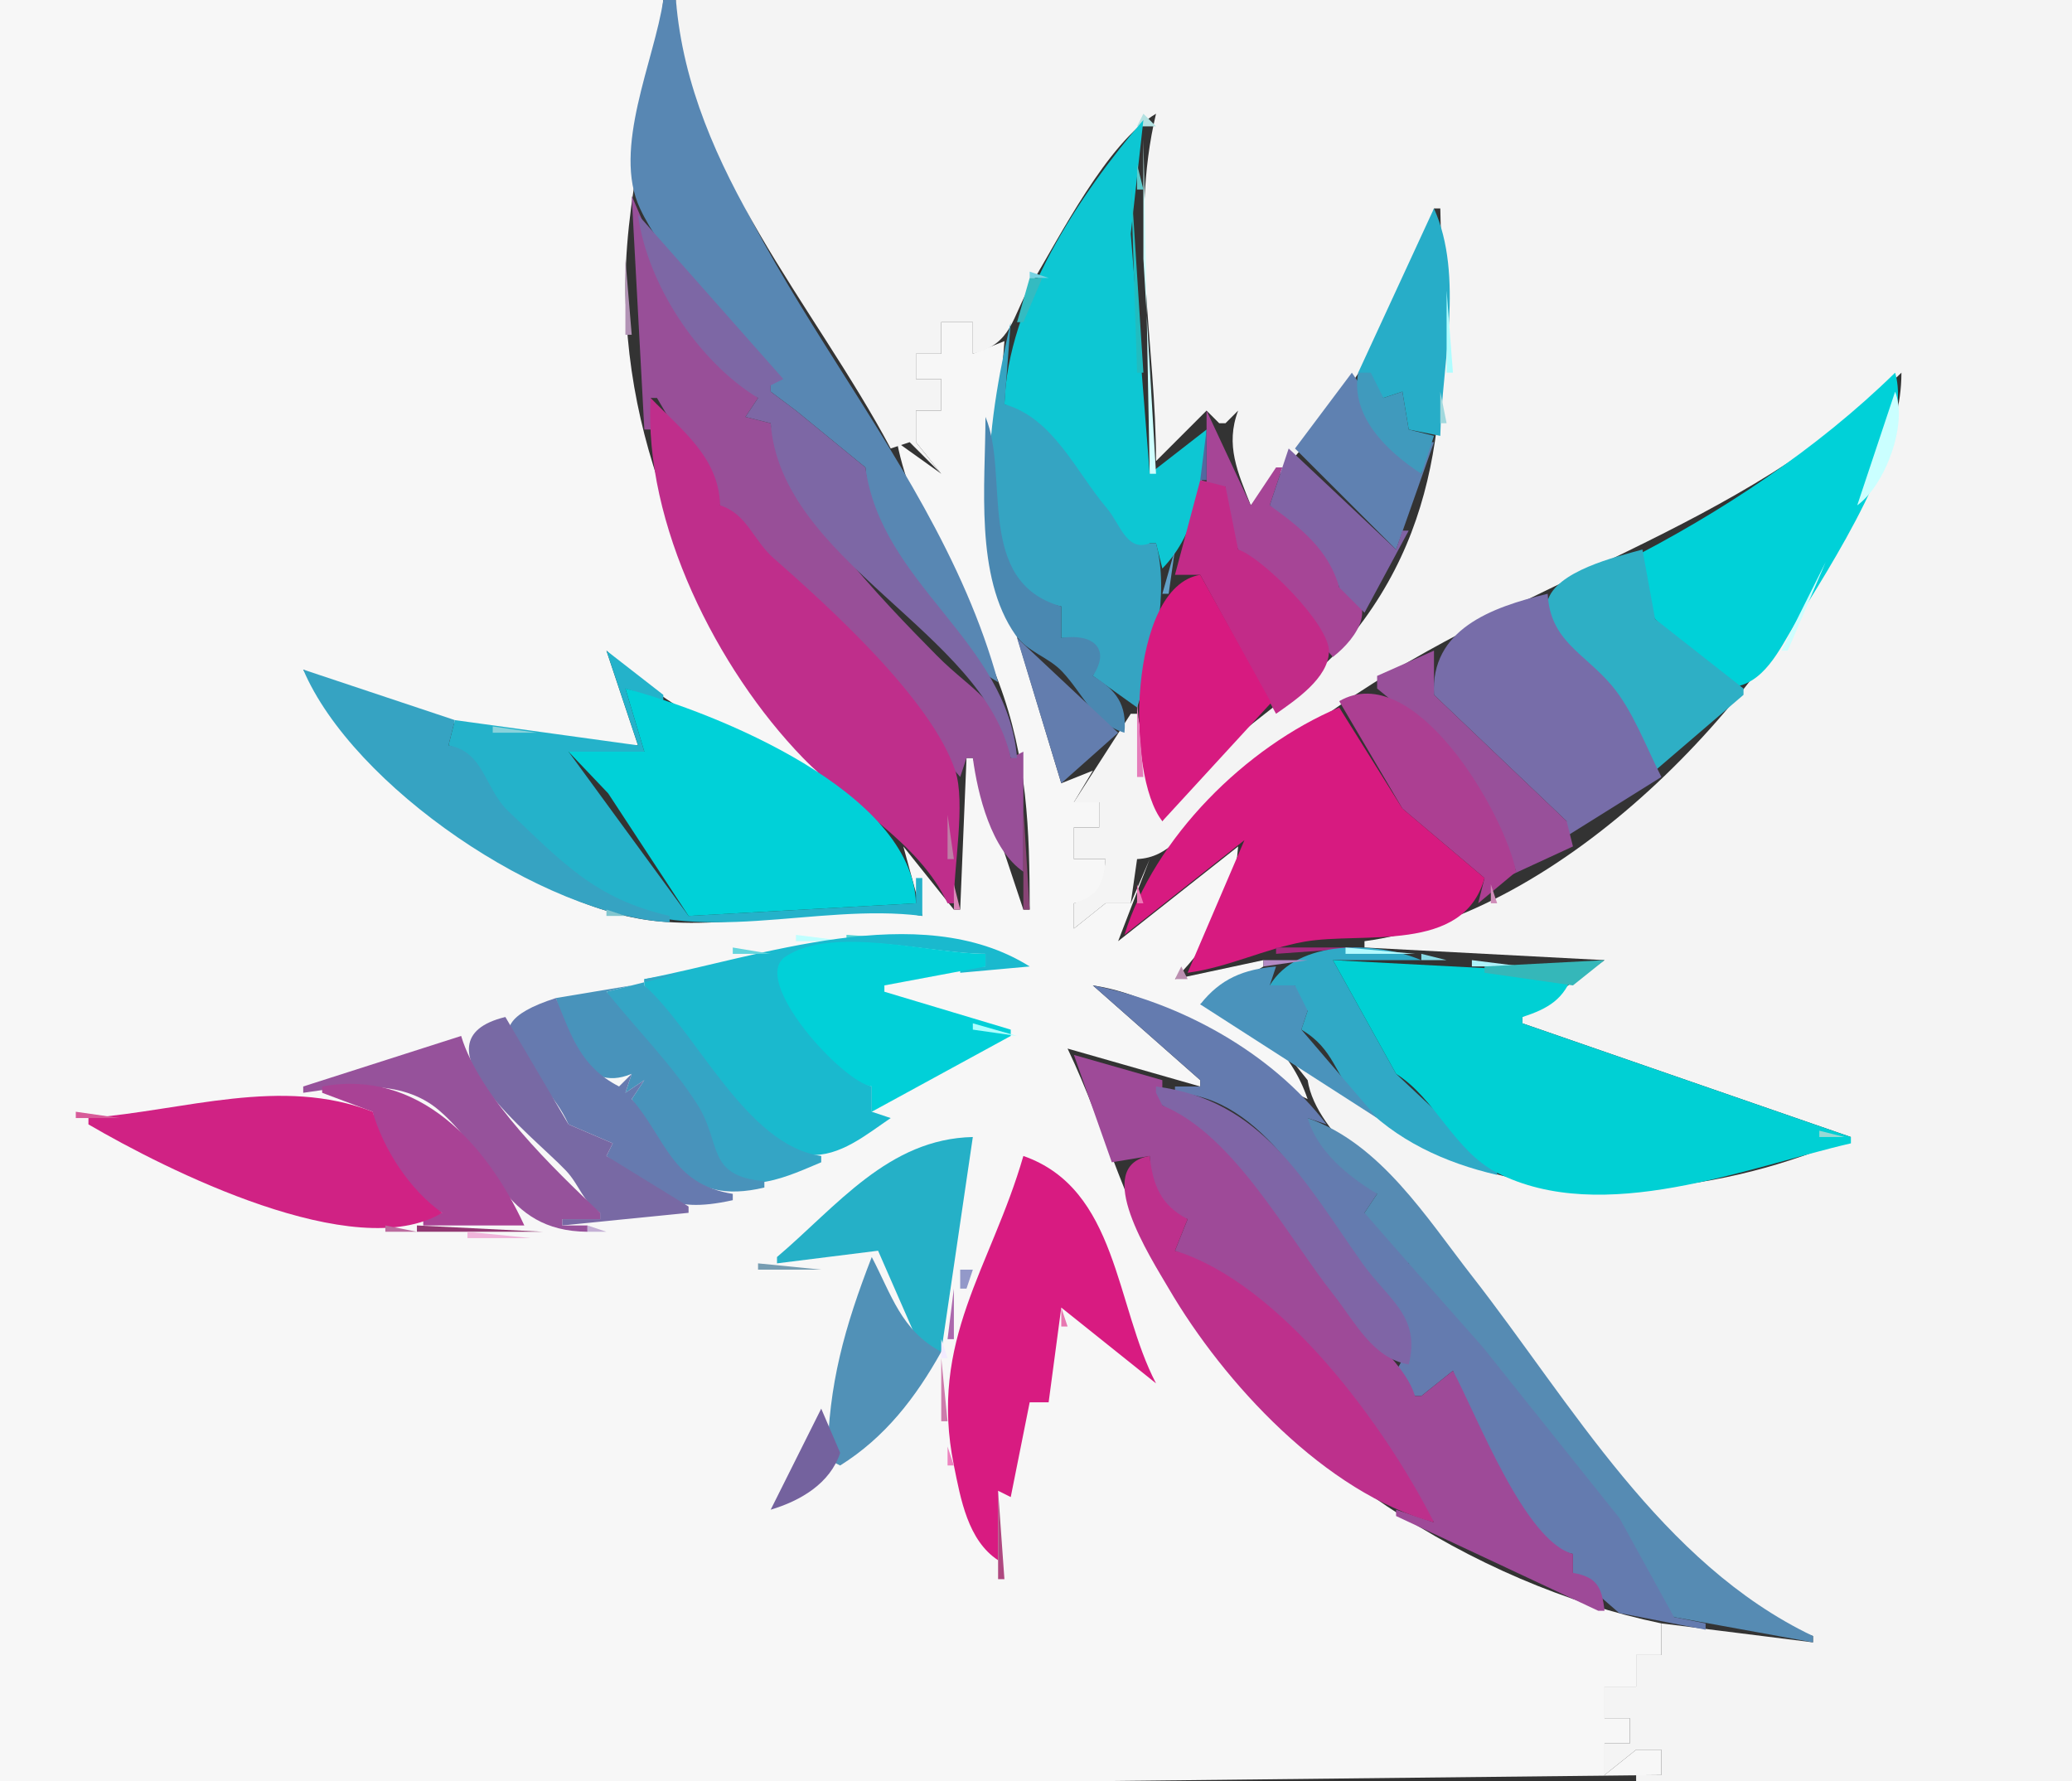 <?xml version="1.0" standalone="yes"?>
<svg width="328" height="282">
<rect width="100%" height="100%" fill="#333333" stroke="none"/>
<path style="fill:#f7f7f7; stroke:none;" d="M0 0L0 282L171 282L263 281L263 277L259 277L254 281L254 276L258 276L258 272L254 272L254 267L259 267L259 262L263 262L263 257C232.986 250.785 202.657 231.032 186.228 205C178.631 192.962 175.093 178.812 169 166L190 172L190 171L173 156C186.88 158.079 195.014 168.51 207 174C204.367 166.217 198.155 160.454 190 159L200 153L200 152L186 155C192.119 148.734 195.301 142.78 196 134L177 149L182 136L179 143L175 143L170 147L170 143C174.362 142.272 174.863 140.176 175 136L170 136L170 131L174 131L174 127L170 127L173 122L168 124L156.514 86L159 54L154 56L154 51L149 51L149 56L145 56L145 60L149 60L149 65L145 65L145 70L149 75L142 70C144.436 82.631 153.489 95.76 158.085 108C162.614 120.062 163 131.302 163 144L162 144L154 120L153 120L152 144L151 144L143 134L146 145C131.875 142.378 118.213 147.251 104 145.829C83.447 143.773 58.584 122.913 48 106C62.986 114.52 83.987 117.258 101 118L96 103C104.945 111.753 118.254 118.701 130 123C113.984 99.993 99.988 77.26 99.043 48C98.513 31.559 103.598 16.074 105 0L0 0z"/>
<path style="fill:#5887b3; stroke:none;" d="M105 0C103.587 9.603 96.876 23.551 101.313 33C104.855 40.543 111.961 47.2 116.853 53.83C118.477 56.031 122.406 58.265 122 61L122 62L126 65L137 74C137.759 85.189 148.219 102.355 158 108C147.406 69.189 112.431 40.301 107 0L105 0z"/>
<path style="fill:#f4f4f4; stroke:none;" d="M107 0C109.213 27.096 128.819 48.118 141 71L144 70L149 75L145 70L145 65L149 65L149 60L145 60L145 56L149 56L149 51L154 51L154 56C160.307 54.455 160.151 50.177 163.093 45.259C167.739 37.491 175.289 22.573 183 18C178.68 36.144 183 54.685 183 73L191 65L193 67L194 67L196 65C193.932 70.473 195.933 74.778 198 80C210.368 67.088 222.811 50.676 227 33L228 33C228.493 56.875 230.516 79.62 214.482 100C205.708 111.153 190.562 117.351 184 130L180 113L179 113L170 127L174 127L174 131L170 131L170 136L175 136C174.699 139.952 173.882 141.822 170 143L170 147L175 143L179 143L180 136C185.205 135.774 187.453 131.483 191.015 128.09C197.397 122.009 204.776 116.745 212 111.721C240.767 91.712 275.502 83.971 301 59C300.964 69.629 295.386 75.094 291.482 84.043C279.611 111.258 247.312 144.78 216 149L216 150L254 152L241 161L241 162L293 180C273.113 188.815 248.253 191.883 228 182.688C218.59 178.415 211.768 171.067 203 166L207 171C208.386 179.955 221.087 188.105 226.855 195C243.832 215.296 260.125 250.395 287 259L287 260L263 257L263 262L259 262L259 267L254 267L254 272L258 272L258 276L254 276L254 281L259 277L263 277L263 281L259 281L259 282L328 282L328 0L107 0z"/>
<path style="fill:#b3e1e1; stroke:none;" d="M180 20L183 20L181 18L180 20z"/>
<path style="fill:#0dc7d3; stroke:none;" d="M181 19C170.878 30.734 159.472 48.007 159 64C166.232 67.375 170.36 75.217 175.219 81.258C177.015 83.49 178.951 89.2 182 86L183 86L184 90C189.599 84.279 190.669 75.714 191 68L182 75L179 37L181 19z"/>
<path style="fill:#cfffff; stroke:none;" d="M181 22L182 75L183 75L181.004 41L181 22z"/>
<path style="fill:#5ccacb; stroke:none;" d="M180 26L180 30L181 30L180 26z"/>
<path style="fill:#76f2f4; stroke:none;" d="M174.333 27.667L174.667 28.333L174.333 27.667z"/>
<path style="fill:#21bcc0; stroke:none;" d="M179 28L180 59L181 59L179 28z"/>
<path style="fill:#984f98; stroke:none;" d="M100 31L102 68L103 68L103 63L104 63L114 80L121.728 88.356L152 123L153 120L154 120C154.792 125.85 156.927 134.539 162 138L162 119L160 120C158.747 110.879 154.11 109.661 148.274 103.75C140.041 95.412 123.705 78.674 122 67L118 66L120 63C108.972 53.183 105.63 43.928 100 31z"/>
<path style="fill:#27adc8; stroke:none;" d="M227 33L215 59L219 63L222 62L223 68L228 69C228.233 57.706 231.818 43.733 227 33z"/>
<path style="fill:#7d67a5; stroke:none;" d="M101 34C102.427 44.964 110.553 57.261 120 63L118 66L122 67C123.597 88.975 155.741 100.16 160 120L161 120C159.48 101.42 139.52 92.624 137 74L126 65L122 62L122 61L124 60L101 34z"/>
<path style="fill:#b293b5; stroke:none;" d="M99 41L99 53L100 53L99 41z"/>
<path style="fill:#76d3e2; stroke:none;" d="M163 43L163 44L166 44L163 43z"/>
<path style="fill:#34bbc1; stroke:none;" d="M163 44L161 51L162 51L165 44L163 44z"/>
<path style="fill:#affdff; stroke:none;" d="M229 46L229 59L230 59L229 46z"/>
<path style="fill:#35a4c2; stroke:none;" d="M160 51C157.497 61.919 150.714 93.018 168 96L168 101C172.349 100.861 175.037 102.568 173 107L180 112C182.633 104.221 185.149 93.985 183 86L182 86C178.359 87.444 177.334 82.942 175.219 80.455C170.302 74.674 166.759 66.179 159 64L160 51z"/>
<path style="fill:#5f81b1; stroke:none;" d="M214 59L205 71L221 87L227 70L226 70L225 75L214 59z"/>
<path style="fill:#409abd; stroke:none;" d="M215 59C213.757 65.877 219.527 71.439 225 75L227 69L223 68L222 62L219 63L217 59L215 59z"/>
<path style="fill:#00d1d8; stroke:none;" d="M300 59C287.597 71.147 272.333 81.215 257 89L262 98C265.739 101.414 267.874 109.231 274.011 108.793C279.148 108.427 281.678 102.86 284 99C289.301 90.19 303.119 69.55 300 59z"/>
<path style="fill:#a1d8dd; stroke:none;" d="M228 62L228 67L229 67L228 62z"/>
<path style="fill:#caffff; stroke:none;" d="M300 62L294 80C298.381 76.888 302.065 67.111 300 62z"/>
<path style="fill:#bf2e8b; stroke:none;" d="M103 63C101.847 82.817 113.542 105.981 127.09 119.961C134.439 127.544 145.424 133.186 150 143L151 143C150.953 137.309 152.894 127.011 151.218 122.001C147.437 110.702 131.203 96.049 122.455 88.356C119.204 85.496 118.284 81.389 114 80C113.769 72.373 107.983 68.186 103 63z"/>
<path style="fill:#a64596; stroke:none;" d="M191 65L191 78L194 77L193 80L196 87L211 104C215 100.892 218.565 95.26 212 93C211.037 86.811 206.403 82.701 201 80L203 74L202 74L198 80L191 65z"/>
<path style="fill:#59aabb; stroke:none;" d="M195 65L193 68L195 65z"/>
<path style="fill:#4a88b1; stroke:none;" d="M156 66C156 76.621 154.252 91.267 160.754 100.517C162.665 103.235 165.92 103.965 168.139 106.313C171.515 109.887 173.077 114.466 178 116C178.408 111.578 176.742 109.254 173 107C176.022 102.427 172.661 100.233 168 101L168 96C154.231 92.109 159.877 75.239 156 66z"/>
<path style="fill:#53689f; stroke:none;" d="M191 68L190 76L191 76L191 68z"/>
<path style="fill:#8063a5; stroke:none;" d="M204 71L201 80C205.827 83.482 210.378 87.066 212 93L216 97L223 84L222 84L221 87L204 71z"/>
<path style="fill:#c22b88; stroke:none;" d="M190 76L186 91L190 91L202 113C205.042 110.855 210.264 107.371 210.379 103.171C210.497 98.856 199.759 88.219 196 87L194 77L190 76z"/>
<path style="fill:#63a1c8; stroke:none;" d="M186 87L184 94L185 94L186 87z"/>
<path style="fill:#2eafc5; stroke:none;" d="M262 122L276 110L276 109L262 98L260 87C255.841 88.138 246.26 90.399 244.955 95.213C243.366 101.077 251.256 105 254.402 108.456C257.794 112.182 259.571 117.607 262 122z"/>
<path style="fill:#ceffff; stroke:none;" d="M289 89L282 103L283 103L289 89z"/>
<path style="fill:#d71a80; stroke:none;" d="M184 130L201.222 111.25L190 91C178.611 92.859 178.189 122.692 184 130z"/>
<path style="fill:#776da9; stroke:none;" d="M227 110L248 130L247 133L263 123C260.626 118.345 258.465 112.425 255.088 108.456C250.744 103.351 245.379 101.465 245 94C235.96 96.147 226.434 99.695 227 110z"/>
<path style="fill:#7c8bc4; stroke:none;" d="M183 97L182 100L183 97z"/>
<path style="fill:#637dae; stroke:none;" d="M161 101L168 124L177 116L161 101z"/>
<path style="fill:#24b2ca; stroke:none;" d="M96 103L101 118L72 114L71 118C75.638 119.464 75.745 123.224 78.399 126.856C81.614 131.256 89.397 139.65 94.289 142.091C110.538 150.198 128.952 142.845 146 145L146 139L145 139L145 143L109 145L90 119L102 119L99 109L105 111L105 110L96 103z"/>
<path style="fill:#98509a; stroke:none;" d="M218 107L218 109C227.932 116.964 236.165 125.82 240 138L236 139L236 140L249 134L248 130L227 110L227 103L218 107z"/>
<path style="fill:#36a3c2; stroke:none;" d="M48 106C55.83 124.481 85.958 144.974 106 146L106 145C94.198 142.302 89.004 136.504 80.504 128.455C76.685 124.839 76.644 118.979 71 118L72 114L48 106z"/>
<path style="fill:#a9a0bd; stroke:none;" d="M158.333 108.667L158.667 109.333L158.333 108.667z"/>
<path style="fill:#ac3f92; stroke:none;" d="M212 111L222 128L235 139L234 143L240 138C237.998 128.278 223.765 104.201 212 111z"/>
<path style="fill:#00d1d8; stroke:none;" d="M99 109L102 119L90 119L96.277 125.599L109 145L145 143C144.427 125.351 113.479 112.842 99 109z"/>
<path style="fill:#e67cba; stroke:none;" d="M180 111L180 123L181 123L180 111z"/>
<path style="fill:#7cced9; stroke:none;" d="M273.667 111.333L274.333 111.667L273.667 111.333z"/>
<path style="fill:#d71a80; stroke:none;" d="M178 148L197 133L188 154C194.457 153.131 200.292 150.178 206.439 149.085C215.687 147.44 231.675 151.077 235 139L222 128L212 112C197.202 118.225 182.734 132.637 178 148z"/>
<path style="fill:#99c5d2; stroke:none;" d="M68.667 113.333L69.333 113.667L68.667 113.333z"/>
<path style="fill:#89d2db; stroke:none;" d="M78 115L78 116L85 116L78 115z"/>
<path style="fill:#d9e1ff; stroke:none;" d="M130 123L131 124L130 123z"/>
<path style="fill:#9388c2; stroke:none;" d="M131 124L134 126L131 124z"/>
<path style="fill:#48b2ca; stroke:none;" d="M134 126L138 131L134 126z"/>
<path style="fill:#884475; stroke:none;" d="M162 128L162 144L163 144L162 128z"/>
<path style="fill:#bf7ea6; stroke:none;" d="M150 129L150 136L151 136L150 129z"/>
<path style="fill:#b2a9d4; stroke:none;" d="M138 130L143 135L138 130z"/>
<path style="fill:#ff85d0; stroke:none;" d="M196.333 133.667L196.667 134.333L196.333 133.667z"/>
<path style="fill:#da86b8; stroke:none;" d="M151 140L151 144L152 144L151 140z"/>
<path style="fill:#ee7ab7; stroke:none;" d="M180 140L180 143L181 143L180 140z"/>
<path style="fill:#cf8cb8; stroke:none;" d="M236 140L236 143L237 143L236 140z"/>
<path style="fill:#82c6cf; stroke:none;" d="M96 144L96 145L99 145L96 144z"/>
<path style="fill:#c0ffff; stroke:none;" d="M126 148L126 149L134 149L126 148z"/>
<path style="fill:#4fd3d5; stroke:none;" d="M134 148L134 149L149 149L134 148z"/>
<path style="fill:#d1a1b9; stroke:none;" d="M177.667 148.333L178.333 148.667L177.667 148.333z"/>
<path style="fill:#a42a7d; stroke:none;" d="M202 150L202 151L216 150L202 150z"/>
<path style="fill:#1ab9ce; stroke:none;" d="M102 155L102 156C107.422 162.883 118.502 182.101 128.09 182.823C132.944 183.188 137.22 179.548 141 177L138 176L138 172C133.387 170.701 119.368 154.957 125.153 151.457C132.909 146.764 147.358 151 156 151L156 153L152 153L152 154L163 153C145.528 142.022 119.942 151.59 102 155z"/>
<path style="fill:#64d5dd; stroke:none;" d="M116 150L116 151L122 151L116 150z"/>
<path style="fill:#01d0d8; stroke:none;" d="M138 172L138 176L160 164L160 163L140 157L140 156L156 153L156 151C147.504 150.999 131.781 146.436 124.319 151.457C118.723 155.222 133.316 171.275 138 172z"/>
<path style="fill:#30a9c6; stroke:none;" d="M201 156L205 156L204 159L207 160L206 163C211.273 166.082 211.222 170.152 215.062 174.249C220.954 180.537 228.701 184.079 237 186L237 185L221 170L211 152L225 152C217.82 148.987 205.424 148.655 201 156z"/>
<path style="fill:#b3fafe; stroke:none;" d="M213 150L213 151L224 151L213 150z"/>
<path style="fill:#b38ac4; stroke:none;" d="M200 152L200 153L207 152L200 152z"/>
<path style="fill:#88dae5; stroke:none;" d="M225 151L225 152L229 152L225 151z"/>
<path style="fill:#e08ebf; stroke:none;" d="M195.667 152.333L196.333 152.667L195.667 152.333z"/>
<path style="fill:#00d0d4; stroke:none;" d="M211 152L221 170C227.201 173.846 230.199 182.209 237.015 185.671C253.728 194.157 276.442 184.831 293 181L293 180L241 162L241 161C245.035 159.707 247.722 158.151 249 154L211 152z"/>
<path style="fill:#adf2f9; stroke:none;" d="M233 152L233 153L241 153L233 152z"/>
<path style="fill:#35b7b9; stroke:none;" d="M235 153L235 154L249 156L254 152L235 153z"/>
<path style="fill:#34a5c5; stroke:none;" d="M96 157C99.763 163.692 105.454 168.733 109.867 174.843C111.992 177.787 111.175 181.688 113.179 184.486C117.16 190.045 125.379 185.918 130 184L130 183C118.097 181.338 110.245 163.321 102 156L102 155L108 154L96 157z"/>
<path style="fill:#bb8fb0; stroke:none;" d="M187 153L186 155L188 155L187 153z"/>
<path style="fill:#4a93bc; stroke:none;" d="M190 159L218 177L206 163L207 160L205 156L201 156L202 153C196.868 153.451 193.231 154.911 190 159z"/>
<path style="fill:#87d7d8; stroke:none;" d="M152.667 154.333L153.333 154.667L152.667 154.333z"/>
<path style="fill:#4893bb; stroke:none;" d="M88 158C89.766 164.047 92.066 173.274 100 170L99 173L102 171L100 174C105.647 182.86 108.467 190.976 121 188L121 187C111.697 186.153 114.323 181.037 110.396 174.843C106.492 168.686 100.617 162.763 96 157L100 156L88 158z"/>
<path style="fill:#647baf; stroke:none;" d="M173 156L190 171L190 172L186 172L186 173C200.238 173.622 208.079 190.478 215.608 200.83C220.005 206.877 225.814 209.538 221 217L224 221L225 221L230 217C232.567 223.952 241.779 244.939 249 246L249 249L256.302 255.347L270 258L270 257L265 256C265.42 249.406 260.678 245.296 256.963 240.336C249.771 230.733 242.387 221.701 234.745 212.435C231.465 208.458 227.875 201.74 223 200C222.277 195.686 219.896 193.757 216 192L218 189L207 177L210 178C201.314 166.644 186.86 158.697 173 156z"/>
<path style="fill:#c4b8dc; stroke:none;" d="M175.667 156.333L176.333 156.667L175.667 156.333z"/>
<path style="fill:#667aaf; stroke:none;" d="M90 178L97 181L96 183C103.693 189.008 105.429 192.329 116 190L116 189C106.254 187.446 105.416 180.229 100 174L102 171L99 173L100 170L98 172C91.943 168.889 90.445 164.061 88 158C72.044 163.129 85.708 168.318 90 178z"/>
<path style="fill:#7869a4; stroke:none;" d="M95 192L95 193L89 193L89 194L109 192L109 191L96 183L97 181L90 178L80 161C64.574 164.743 84.379 179.817 89.571 185.298C91.771 187.62 92.234 190.265 95 192z"/>
<path style="fill:#aaffff; stroke:none;" d="M154 162L154 163L161 164L154 162z"/>
<path style="fill:#96529b; stroke:none;" d="M48 172L48 173C54.89 171.987 63.473 170.651 69.455 175.738C78.436 183.376 79.333 194.885 93 195L93 194L89 194L89 193L95 193L95 192C87.786 185.166 75.946 173.837 73 164L48 172z"/>
<path style="fill:#b78eb0; stroke:none;" d="M169.333 166.667L169.667 167.333L169.333 166.667z"/>
<path style="fill:#9e4a98; stroke:none;" d="M170 167L176 184L182 183C182.247 187.743 183.158 191.485 188 193L186 198C204.245 205.995 215.5 225.303 227 241L221 239L221 240L253 255L254 255C253.57 251.259 252.814 249.661 249 249L249 246C241.372 244.006 233.845 224.164 230 217L225 221L224 221C222.62 216.563 218.134 213.047 215.305 209.285C207.884 199.416 196.267 178.355 184 175L184 171L170 167z"/>
<path style="fill:#a94295; stroke:none;" d="M51 172L51 173L59 176C59.953 182.014 64.539 189.315 70 192L67 193L67 194L83 194C77.026 181.045 66.284 169.173 51 172z"/>
<path style="fill:#d02284; stroke:none;" d="M14 177L14 178C26.216 185.13 56.164 200.288 70 192C64.933 188.424 60.687 181.994 59 176C44.563 170.354 29.225 175.798 14 177z"/>
<path style="fill:#7f65a6; stroke:none;" d="M183 172L183 173L184 175C195.336 179.661 203.678 195.57 211.075 204.926C214.469 209.219 217.312 215.075 223 216C224.974 208.353 219.678 205.673 215.608 199.91C206.447 186.94 199.783 174.132 183 172z"/>
<path style="fill:#4fbdce; stroke:none;" d="M142 176L145 173L142 176z"/>
<path style="fill:#e581b7; stroke:none;" d="M36.667 174.333L37.333 174.667L36.667 174.333z"/>
<path style="fill:#d75b99; stroke:none;" d="M12 176L12 177L19 177L12 176z"/>
<path style="fill:#568bb3; stroke:none;" d="M207 177C208.541 182.267 213.395 186.222 218 189L216 192L223 200L234.745 213.274L256.371 240.336L265 256L287 260L287 259C262.979 247.541 248.774 222.197 233.014 202C225.785 192.736 218.55 181.036 207 177z"/>
<path style="fill:#98d9d5; stroke:none;" d="M288 179L288 180L292 180L288 179z"/>
<path style="fill:#25b0c7; stroke:none;" d="M123 199L123 200L139 198L146 214L149 214L154 180C140.635 180.285 132.483 190.953 123 199z"/>
<path style="fill:#d81b81; stroke:none;" d="M162 183C156.883 200.721 146.978 212.132 151.004 232C152.083 237.326 153.214 243.862 158 247L158 236L160 237L163 222L166 222L168 207L183 219C176.534 206.66 176.967 188.231 162 183z"/>
<path style="fill:#bd308c; stroke:none;" d="M227 241C219.212 225.62 202.766 203.196 186 198L188 193C183.793 190.813 182.476 187.612 182 183C172.7 184.557 182.174 199.133 185.018 204C193.737 218.927 209.859 236.406 227 241z"/>
<path style="fill:#b6bbd1; stroke:none;" d="M105.667 192.333L106.333 192.667L105.667 192.333z"/>
<path style="fill:#f592c9; stroke:none;" d="M56.667 193.333L57.333 193.667L56.667 193.333z"/>
<path style="fill:#913872; stroke:none;" d="M66 194L66 195L86 195L66 194z"/>
<path style="fill:#bb6b9e; stroke:none;" d="M61 194L61 195L66 195L61 194z"/>
<path style="fill:#c4b0d5; stroke:none;" d="M93 194L93 195L96 195L93 194z"/>
<path style="fill:#f0b4da; stroke:none;" d="M74 195L74 196L84 196L74 195z"/>
<path style="fill:#d19bbb; stroke:none;" d="M181.333 196.667L181.667 197.333L181.333 196.667z"/>
<path style="fill:#82e5fc; stroke:none;" d="M137.667 198.333L138.333 198.667L137.667 198.333z"/>
<path style="fill:#779db2; stroke:none;" d="M120 200L120 201L130 201L120 200z"/>
<path style="fill:#5191b7; stroke:none;" d="M138 199C133.72 210.036 131.117 219.206 131 231L133 232C140.096 227.558 144.957 221.256 149 214C142.657 210.657 141.109 204.917 138 199z"/>
<path style="fill:#9399c9; stroke:none;" d="M152 201L152 204L153 204L154 201L152 201z"/>
<path style="fill:#ab68ad; stroke:none;" d="M151 204L150 212L151 212L151 204z"/>
<path style="fill:#e777b1; stroke:none;" d="M168 207L168 210L169 210L168 207z"/>
<path style="fill:#f3ebff; stroke:none;" d="M149 212L149 215L150 215L149 212z"/>
<path style="fill:#cd7bab; stroke:none;" d="M149 215L149 225L150 225L149 215z"/>
<path style="fill:#74629e; stroke:none;" d="M130 223L122 239C126.72 237.589 131.408 234.852 133 230L130 223z"/>
<path style="fill:#ed84bf; stroke:none;" d="M150 229L150 232L151 232L150 229z"/>
<path style="fill:#bbadc7; stroke:none;" d="M129.333 234.667L129.667 235.333L129.333 234.667z"/>
<path style="fill:#d997bd; stroke:none;" d="M151.333 234.667L151.667 235.333L151.333 234.667z"/>
<path style="fill:#98c2db; stroke:none;" d="M257.333 234.667L257.667 235.333L257.333 234.667z"/>
<path style="fill:#af4880; stroke:none;" d="M158 236L158 250L159 250L158 236z"/>
</svg>
